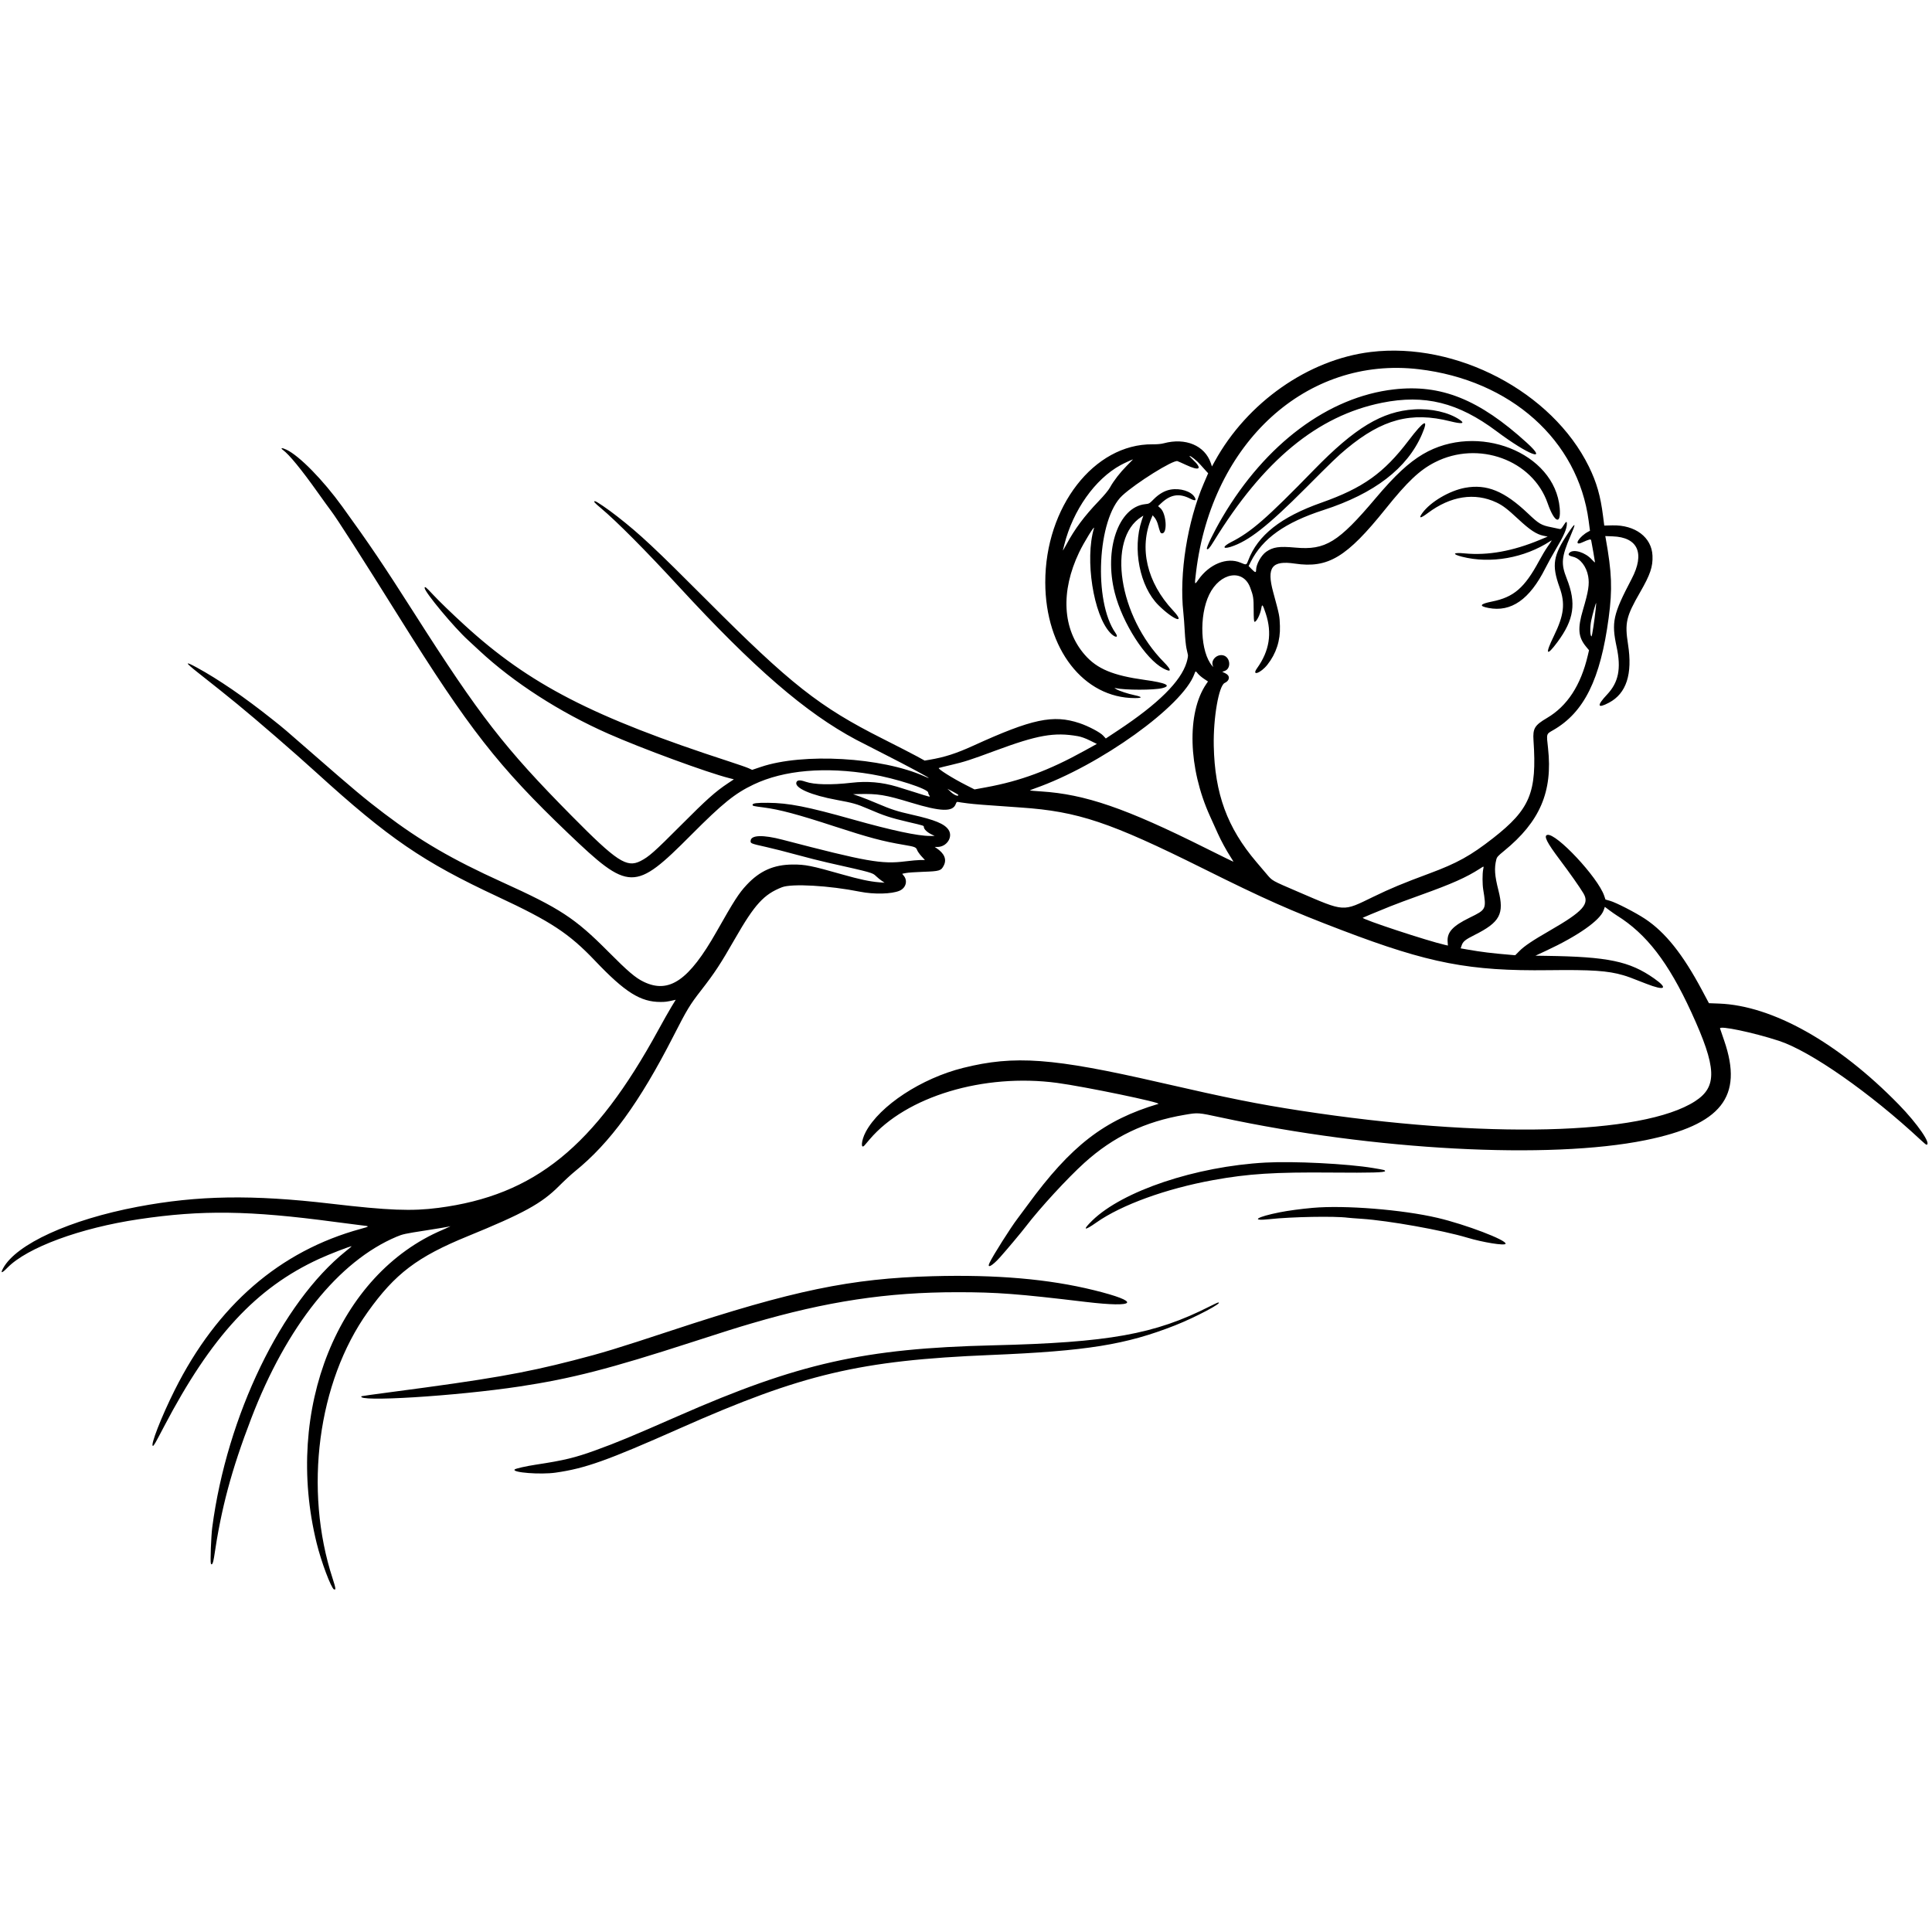 <svg xmlns="http://www.w3.org/2000/svg" xmlns:xlink="http://www.w3.org/1999/xlink" width="500" zoomAndPan="magnify"
     viewBox="0 0 375 375" height="500" preserveAspectRatio="xMidYMid meet" version="1.0">
    <defs>
        <g/>
        <clipPath id="6f26422e31">
            <path d="M 0 68 L 375 68 L 375 308.5 L 0 308.5 Z M 0 68 " clip-rule="nonzero"/>
        </clipPath>
    </defs>
    <g clip-path="url(#6f26422e31)">
        <path fill="#000"
              d="M 266.047 68.32 C 253.941 69.789 242.059 78.125 235.781 89.551 L 235.238 90.539 L 235.016 89.883 C 233.859 86.48 230.125 84.906 225.898 86.039 C 225.383 86.18 224.609 86.25 223.703 86.242 C 212.371 86.133 202.863 98.387 202.887 113.062 C 202.906 125.93 210.32 135.496 220.285 135.5 C 221.793 135.5 221.773 135.273 220.23 134.941 C 218.883 134.652 217.285 134.125 216.645 133.758 C 216.27 133.543 216.242 133.504 216.512 133.562 C 218.355 133.973 223.98 133.973 225.598 133.566 C 227.484 133.09 226.312 132.535 222.219 131.973 C 216.008 131.113 212.945 129.836 210.555 127.098 C 206.227 122.145 205.824 114.82 209.461 107.207 C 210.387 105.262 212.59 101.699 212.336 102.543 C 210.547 108.582 212.227 119.363 215.492 122.828 C 216.426 123.82 217.219 123.852 216.527 122.871 C 212.203 116.742 212.988 100.668 217.836 96.188 C 220.473 93.746 227.684 89.246 228.539 89.504 C 228.699 89.555 229.438 89.883 230.184 90.23 C 232.883 91.496 233.465 91.039 231.512 89.195 C 231.105 88.812 230.82 88.496 230.875 88.496 C 231.18 88.496 232.285 89.387 233.031 90.234 C 233.5 90.77 234.027 91.352 234.195 91.531 L 234.504 91.855 L 233.637 93.871 C 230.461 101.266 228.859 111.383 229.684 118.855 C 229.77 119.625 229.895 121.305 229.961 122.586 C 230.027 123.867 230.18 125.332 230.293 125.848 C 230.41 126.359 230.535 126.938 230.578 127.129 C 230.621 127.328 230.508 127.953 230.312 128.594 C 229.188 132.27 224.805 136.613 217.004 141.773 L 214.637 143.34 L 214.109 142.766 C 213.527 142.133 211.23 140.93 209.531 140.363 C 204.426 138.66 200.348 139.523 188.949 144.723 C 185.605 146.25 183.328 146.98 180.383 147.477 L 179.473 147.629 L 178.051 146.844 C 177.27 146.41 174.234 144.852 171.305 143.375 C 159.027 137.191 153.449 132.797 137.219 116.523 C 127.094 106.375 124.227 103.691 119.82 100.246 C 118.012 98.828 115.754 97.285 115.496 97.285 C 115.125 97.285 115.344 97.547 116.613 98.609 C 119.715 101.211 125.285 106.816 131.711 113.793 C 146.328 129.672 156.379 138.359 166.18 143.582 C 166.875 143.953 169.48 145.289 171.973 146.551 C 176.09 148.641 180.293 150.898 180.293 151.02 C 180.293 151.047 179.91 150.898 179.441 150.688 C 171.16 146.969 155.867 146.094 147.672 148.863 L 145.992 149.43 L 145.332 149.125 C 144.969 148.957 143.266 148.363 141.543 147.805 C 115.094 139.207 102.727 132.836 90.148 121.312 C 87.703 119.078 85.207 116.664 84.043 115.41 C 82.688 113.953 82.422 113.742 82.422 114.121 C 82.422 114.918 88.145 121.797 90.871 124.273 C 91.242 124.613 92.203 125.504 93.008 126.254 C 99.668 132.461 108.648 138.25 118.082 142.418 C 124.586 145.293 137.281 149.957 141.496 151.023 L 142.445 151.266 L 141.297 152.031 C 138.852 153.656 137.184 155.145 132.156 160.191 C 126.996 165.371 125.934 166.309 124.316 167.129 C 121.637 168.48 119.715 167.219 110.918 158.316 C 97.938 145.184 93.133 139 80.426 119.055 C 74.367 109.555 71.793 105.734 66.453 98.352 C 62.699 93.16 58.113 88.48 55.605 87.285 C 54.738 86.871 54.332 86.914 54.938 87.352 C 56.117 88.211 58.523 91.148 61.605 95.488 C 62.75 97.098 63.945 98.75 64.258 99.156 C 65.402 100.652 70.066 107.93 77.414 119.695 C 91.004 141.461 96.719 148.773 110.254 161.711 C 122.145 173.082 123.164 173.094 134.152 162.062 C 140.277 155.91 142.645 154 146.273 152.273 C 152.156 149.469 160.18 148.773 169.172 150.289 C 173.777 151.062 180.16 153.125 180.16 153.84 C 180.16 153.973 180.254 154.219 180.371 154.383 C 180.637 154.762 180.688 154.773 177.43 153.734 C 176.113 153.316 174.613 152.848 174.098 152.695 C 171.141 151.82 168.363 151.578 165.312 151.93 C 161.316 152.391 158.051 152.316 156.352 151.73 C 155.273 151.359 154.754 151.391 154.582 151.84 C 154.168 152.93 157.441 154.355 162.449 155.27 C 165.531 155.836 166.316 156.055 168.398 156.953 C 171.656 158.355 172.777 158.723 176.23 159.535 C 179.484 160.301 179.301 160.238 179.324 160.562 C 179.355 160.961 179.977 161.555 180.754 161.93 L 181.426 162.254 L 180.523 162.258 C 178.191 162.273 173.121 161.191 165.578 159.07 C 156.621 156.551 153.105 155.859 149.066 155.824 C 146.891 155.805 146.07 155.91 146.07 156.211 C 146.07 156.434 146.191 156.465 148.223 156.727 C 151.293 157.121 154.84 158.066 161.984 160.402 C 168.668 162.582 171.352 163.301 175.445 163.988 C 177.598 164.352 177.809 164.438 178.012 164.996 C 178.105 165.25 178.48 165.785 178.848 166.191 L 179.52 166.926 L 178.672 166.926 C 178.203 166.926 176.867 167.047 175.699 167.191 C 171.121 167.766 168.238 167.258 151.863 162.984 C 148.113 162.004 145.801 162.074 145.699 163.164 C 145.645 163.707 145.676 163.723 148.734 164.406 C 150.016 164.691 152.684 165.371 154.66 165.914 C 156.641 166.457 159.367 167.148 160.723 167.449 C 169.359 169.391 169.332 169.383 170.039 170.059 C 170.371 170.371 170.879 170.789 171.168 170.98 L 171.699 171.336 L 170.637 171.254 C 168.844 171.109 166.836 170.684 163.473 169.727 C 157.48 168.023 156.336 167.793 153.863 167.805 C 150.188 167.824 147.477 169.023 144.918 171.766 C 143.406 173.387 142.512 174.777 139.078 180.84 C 133.734 190.285 129.879 192.941 124.953 190.574 C 123.359 189.812 121.891 188.562 118.043 184.691 C 111.594 178.203 108.723 176.324 97.402 171.188 C 87.715 166.789 81.621 163.242 74.566 157.895 C 70.797 155.035 68.707 153.289 60.785 146.371 C 55.09 141.395 55.211 141.496 52.93 139.684 C 47.465 135.332 42.395 131.848 38.238 129.586 C 35.82 128.27 35.855 128.523 38.359 130.504 C 42.121 133.473 43.805 134.82 46.004 136.621 C 49.742 139.672 57.215 146.145 61.379 149.934 C 75.48 162.754 82.09 167.277 96.605 174.047 C 106.949 178.871 110.449 181.176 115.516 186.5 C 121.332 192.613 124.328 194.496 128.23 194.48 C 129.145 194.477 129.461 194.438 130.727 194.152 L 131.16 194.055 L 130.316 195.438 C 129.855 196.199 128.723 198.195 127.801 199.883 C 115.398 222.598 103.766 232.016 85.109 234.445 C 79.934 235.121 75.402 234.945 64.246 233.637 C 48.973 231.848 38.422 232.016 26.699 234.238 C 13.539 236.734 3.156 241.48 0.605 246.168 C 0.031 247.223 0.344 247.18 1.441 246.059 C 5.293 242.133 15.578 238.34 26.965 236.648 C 39.211 234.828 48.359 234.949 64.914 237.16 C 67.332 237.48 69.668 237.781 70.105 237.828 C 71.824 238.012 71.82 238.031 70.035 238.52 C 54.301 242.812 42.145 253.352 33.898 269.84 C 31.328 274.973 29.117 280.641 29.684 280.641 C 29.852 280.641 30.113 280.188 31.828 276.91 C 41.02 259.363 49.719 249.961 61.957 244.34 C 63.918 243.438 67.91 241.891 68.273 241.891 C 68.301 241.891 67.793 242.316 67.148 242.832 C 54.652 252.852 44.047 274.773 41.195 296.484 C 40.977 298.152 40.789 303.113 40.93 303.48 C 41.102 303.938 41.379 303.41 41.539 302.309 C 42.938 292.742 44.902 285.391 48.766 275.312 C 55.637 257.391 65.711 244.797 76.977 240.047 C 78.16 239.547 78.59 239.453 82.605 238.832 C 84.996 238.461 87.055 238.117 87.184 238.07 C 87.852 237.832 87.117 238.203 85.953 238.695 C 65.637 247.27 55.059 273.566 61.469 299.547 C 62.363 303.164 64.234 308.16 64.84 308.531 C 65.242 308.781 65.18 308.266 64.57 306.406 C 58.926 289.156 61.672 268.266 71.383 254.652 C 76.684 247.219 80.992 243.953 90.746 239.965 C 101.656 235.508 105.137 233.594 108.527 230.188 C 109.52 229.191 110.914 227.906 111.621 227.336 C 118.422 221.832 124.133 213.984 130.691 201.148 C 133.359 195.922 133.891 195.043 136.082 192.227 C 138.738 188.809 139.809 187.18 142.68 182.172 C 146.492 175.527 148.27 173.586 151.785 172.211 C 153.695 171.469 160.953 171.883 166.91 173.078 C 169.645 173.625 173.086 173.543 174.598 172.891 C 175.883 172.34 176.246 170.859 175.336 169.887 C 175.18 169.723 175.109 169.586 175.176 169.582 C 175.246 169.578 175.57 169.516 175.898 169.445 C 176.227 169.371 177.727 169.266 179.227 169.215 C 182.375 169.105 182.672 169.016 183.188 167.992 C 183.793 166.801 183.305 165.645 181.762 164.617 L 181.434 164.395 L 181.961 164.395 C 183.785 164.383 185.031 162.43 184.098 161.051 C 183.316 159.902 181.461 159.137 177.074 158.145 C 174.117 157.477 173.031 157.129 170.32 155.973 C 169.105 155.453 167.539 154.832 166.844 154.59 L 165.578 154.152 L 166.645 154.125 C 170.371 154.031 171.836 154.27 176.828 155.789 C 182.625 157.555 184.941 157.629 185.508 156.062 C 185.641 155.688 185.734 155.605 185.949 155.66 C 186.098 155.699 186.938 155.816 187.816 155.93 C 189.309 156.113 190.742 156.227 198.203 156.742 C 209.242 157.504 215.445 159.582 233.488 168.562 C 245.48 174.535 250.445 176.738 260.52 180.574 C 277.367 186.992 285.234 188.508 300.598 188.312 C 308.965 188.207 312.098 188.418 315.062 189.289 C 315.941 189.543 316.348 189.695 319.527 190.941 C 323.18 192.371 323.887 191.895 321.062 189.914 C 316.297 186.574 312.145 185.703 300.109 185.531 L 298.023 185.5 L 300.027 184.57 C 306.25 181.68 310.566 178.652 311.262 176.695 L 311.5 176.023 L 312.375 176.68 C 312.855 177.039 313.508 177.492 313.82 177.688 C 319.586 181.273 323.84 186.801 328.289 196.484 C 333.223 207.227 333.379 210.922 329.023 213.742 C 318.828 220.34 288.164 221.074 252.465 215.586 C 244 214.281 238.73 213.227 225.031 210.086 C 204.328 205.336 196.918 204.789 186.949 207.277 C 178.852 209.297 170.777 214.594 168.051 219.68 C 167.148 221.359 167.012 223.266 167.863 222.25 C 168.051 222.031 168.469 221.539 168.797 221.152 C 175.875 212.82 190.953 208.281 205.195 210.191 C 210.574 210.914 225.613 214.035 224.832 214.266 C 214.297 217.398 207.875 222.371 199.438 233.922 C 198.828 234.754 197.965 235.914 197.52 236.504 C 196.168 238.273 192.742 243.688 192.066 245.121 C 191.5 246.316 192.594 245.73 194.117 244.023 C 195.52 242.449 198.258 239.184 199.137 238.031 C 201.863 234.465 207.188 228.68 210.488 225.695 C 216.105 220.625 222.223 217.695 229.934 216.387 C 232.566 215.938 232.477 215.93 237.016 216.906 C 266.703 223.285 300.695 225.102 319.375 221.309 C 334.129 218.309 338.418 212.891 334.668 201.996 C 334.27 200.832 333.906 199.77 333.859 199.629 C 333.664 199.008 340.312 200.402 345.273 202.02 C 351.41 204.02 362.984 212.113 372.816 221.273 C 373.352 221.773 373.844 222.184 373.906 222.184 C 374.98 222.184 372.199 218.129 368.574 214.414 C 356.824 202.363 344.035 195.176 333.66 194.793 L 331.703 194.719 L 330.383 192.242 C 326.641 185.219 323.246 180.961 319.293 178.34 C 317.457 177.125 313.695 175.188 312.496 174.848 L 311.621 174.598 L 311.375 173.871 C 310.164 170.305 302.047 161.625 300.328 162.055 C 299.59 162.238 300.238 163.523 302.746 166.859 C 304.727 169.492 306.598 172.152 307.336 173.383 C 308.582 175.465 307.285 176.902 300.801 180.637 C 297.43 182.578 295.855 183.637 294.891 184.617 L 294.105 185.41 L 293.359 185.348 C 289.531 185.027 287.578 184.789 284.734 184.289 L 283.516 184.074 L 283.711 183.492 C 283.973 182.734 284.414 182.379 286.207 181.48 C 291.145 179.008 292.008 177.398 290.848 172.836 C 290.109 169.938 290.012 168.512 290.434 166.832 C 290.555 166.348 290.754 166.129 291.926 165.172 C 298.91 159.48 301.406 153.648 300.473 145.219 C 300.152 142.344 300.109 142.5 301.465 141.723 C 307.477 138.277 310.641 131.871 312.242 119.918 C 312.988 114.328 312.867 111.18 311.656 104.43 L 311.586 104.051 L 313.016 104.105 C 317.93 104.281 319.312 107.391 316.695 112.379 C 313.074 119.281 312.754 120.746 313.789 125.582 C 314.691 129.801 314.16 132.441 311.934 134.809 C 309.875 136.992 310.023 137.605 312.312 136.387 C 315.68 134.598 316.902 130.855 316 125.074 C 315.344 120.879 315.625 119.68 318.34 114.961 C 320.32 111.527 320.836 110 320.746 107.852 C 320.594 104.285 317.398 101.867 312.961 101.973 L 311.387 102.012 L 311.152 100.18 C 310.664 96.277 309.902 93.621 308.398 90.559 C 301.27 76.059 282.688 66.301 266.047 68.32 M 275.367 71.664 C 293.211 73.762 306.297 85.445 308.363 101.121 L 308.613 103.023 L 308.336 103.168 C 306.52 104.102 305.309 106.082 307.02 105.32 C 308.578 104.625 308.777 104.582 308.852 104.914 C 308.988 105.543 309.586 108.98 309.586 109.137 C 309.586 109.223 309.309 108.988 308.969 108.609 C 307.711 107.211 305.422 106.508 304.652 107.281 C 304.285 107.648 304.473 107.867 305.336 108.074 C 306.73 108.406 307.934 109.969 308.266 111.863 C 308.531 113.398 308.32 114.77 307.266 118.324 C 306.172 122 306.32 123.676 307.891 125.562 L 308.43 126.211 L 308.191 127.227 C 306.832 133.016 304.207 137.039 300.285 139.352 C 297.859 140.781 297.496 141.387 297.652 143.727 C 298.332 153.82 296.988 157.066 289.812 162.68 C 285.449 166.09 282.844 167.535 277.43 169.543 C 272.285 171.453 269.941 172.426 266.578 174.059 C 260.52 177 261.129 177.039 252.062 173.145 C 246.73 170.852 247 171.004 245.84 169.641 C 245.273 168.973 244.379 167.922 243.859 167.309 C 238.199 160.652 235.781 154.051 235.59 144.754 C 235.48 139.355 236.57 133.082 237.711 132.562 C 238.711 132.109 238.805 131.168 237.895 130.715 L 237.238 130.391 L 237.691 130.238 C 239.062 129.777 238.809 127.461 237.355 127.188 C 236.09 126.949 234.934 128.234 235.445 129.309 C 235.539 129.508 235.496 129.488 235.285 129.242 C 233 126.578 232.699 119.562 234.699 115.426 C 236.781 111.113 241.273 110.332 242.66 114.039 C 243.273 115.676 243.332 116.047 243.336 118.379 C 243.34 119.941 243.387 120.648 243.496 120.684 C 243.848 120.801 244.629 119.254 244.824 118.051 C 244.965 117.156 245.102 117.32 245.684 119.086 C 246.941 122.906 246.395 126.348 244.004 129.688 C 242.844 131.309 244.684 130.688 246.008 129.012 C 247.703 126.859 248.531 124.316 248.434 121.523 C 248.363 119.496 248.367 119.512 247.125 114.93 C 245.816 110.105 246.859 108.734 251.332 109.395 C 257.793 110.344 261.387 108.18 268.914 98.801 C 273.184 93.48 275.543 91.25 278.496 89.738 C 286.918 85.43 297.477 89.258 300.398 97.684 C 301.715 101.484 303.031 102.004 302.738 98.605 C 301.797 87.82 286.77 81.906 276.188 88.156 C 273.41 89.801 270.734 92.289 267.023 96.688 C 259.766 105.285 257.27 106.82 251.43 106.289 C 248.266 106.004 247.117 106.168 245.77 107.098 C 244.805 107.766 243.809 109.551 243.809 110.613 C 243.809 111.195 243.633 111.168 242.973 110.496 L 242.359 109.867 L 242.777 109.031 C 245.043 104.531 249.426 101.41 256.879 99.004 C 266.77 95.809 273.156 90.898 276 84.301 C 277.398 81.066 276.438 81.512 273.41 85.5 C 268.602 91.832 264.547 94.723 256.469 97.574 C 248.629 100.34 244.137 103.883 242.289 108.754 C 241.926 109.703 241.953 109.699 240.766 109.203 C 238.145 108.105 234.727 109.492 232.605 112.516 C 231.84 113.605 231.84 113.609 232.16 110.996 C 235.223 85.875 253.641 69.109 275.367 71.664 M 270.551 75.582 C 257.852 77.035 245.66 86.125 237.254 100.414 C 235.617 103.195 234.07 106.367 234.258 106.555 C 234.457 106.754 234.766 106.414 235.559 105.121 C 245.238 89.344 255.727 80.699 268.242 78.176 C 276.527 76.508 283.031 78.125 290.477 83.699 C 296.66 88.328 300.668 89.863 296.375 85.957 C 287.094 77.508 279.695 74.535 270.551 75.582 M 274.5 79.461 C 268.254 79.848 262.992 83.023 255.008 91.227 C 245.781 100.699 242.875 103.23 238.93 105.238 C 237.293 106.074 237.25 106.648 238.863 106.145 C 242.316 105.059 246.062 102.125 253.395 94.766 C 258.57 89.57 259.695 88.488 261.375 87.098 C 268.312 81.348 273.906 79.867 281.488 81.77 C 283.754 82.336 284.441 82.227 283.328 81.473 C 281.203 80.031 277.797 79.254 274.5 79.461 M 218.715 90.395 C 217.387 91.734 216.176 93.301 215.445 94.621 C 215.148 95.16 214.352 96.121 213.25 97.273 C 210.453 100.195 208.605 102.676 206.992 105.676 C 206.578 106.441 206.273 106.953 206.309 106.805 C 206.348 106.66 206.469 106.172 206.582 105.723 C 208.273 99.027 212.531 93.004 217.496 90.285 C 218.176 89.914 219.68 89.219 219.922 89.164 C 219.93 89.164 219.387 89.715 218.715 90.395 M 284.355 94.684 C 281.348 95.238 277.668 97.406 276.094 99.555 C 275.273 100.676 275.66 100.691 277.125 99.594 C 281.559 96.266 286.234 95.543 290.449 97.523 C 291.68 98.102 292.57 98.781 294.707 100.773 C 296.961 102.875 298.23 103.711 299.586 103.988 L 300.406 104.152 L 298.902 104.781 C 293.637 106.977 288.801 107.848 284.305 107.414 C 282.031 107.191 281.746 107.539 283.77 108.059 C 289.32 109.473 295.887 108.316 300.898 105.043 C 301.32 104.766 301.312 104.777 300.324 106.207 C 299.945 106.754 299.23 107.953 298.738 108.871 C 295.914 114.105 293.82 115.914 289.602 116.758 C 287.227 117.234 287 117.637 288.906 118.004 C 293.324 118.859 296.906 116.359 299.953 110.289 C 300.426 109.352 301.301 107.762 301.895 106.762 C 303.516 104.047 304.129 102.645 304.129 101.656 C 304.129 101.109 303.988 101.188 303.461 102.016 C 303.09 102.605 302.941 102.738 302.73 102.68 C 302.582 102.637 301.875 102.488 301.152 102.344 C 299.156 101.953 298.719 101.695 296.609 99.691 C 291.992 95.305 288.57 93.906 284.355 94.684 M 227.195 95.031 C 226.09 95.223 224.938 95.883 223.953 96.883 C 223.109 97.742 223.043 97.781 222.297 97.855 C 217.09 98.395 214.242 106.656 216.371 115.051 C 217.863 120.938 222.328 127.902 225.789 129.742 C 227.418 130.609 227.473 130.105 225.918 128.531 C 217.137 119.656 214.805 104.59 221.547 100.324 L 221.922 100.086 L 221.613 101.004 C 219.766 106.512 221.219 113.863 224.867 117.477 C 227.797 120.379 230.281 121.27 227.68 118.484 C 222.598 113.051 221.035 106.34 223.504 100.547 L 223.734 100.016 L 224.121 100.48 C 224.336 100.738 224.602 101.277 224.715 101.68 C 225.184 103.375 225.227 103.477 225.508 103.516 C 226.648 103.68 226.414 99.672 225.223 98.625 L 224.781 98.238 L 225.41 97.652 C 227.215 95.965 228.891 95.703 230.992 96.777 C 231.977 97.285 232.285 97.184 231.875 96.496 C 231.203 95.359 229.09 94.699 227.195 95.031 M 304.41 103.414 C 301.445 107.84 301.152 109.652 302.707 113.996 C 303.848 117.168 303.582 119.395 301.582 123.492 C 299.852 127.039 300.145 127.527 302.281 124.648 C 305.527 120.277 305.996 117.098 304.102 112.301 C 302.953 109.391 303.062 108.16 304.852 103.98 C 305.961 101.402 305.852 101.266 304.41 103.414 M 309.719 118.266 C 309.492 120.398 309.016 123.516 308.918 123.516 C 308.625 123.516 308.59 121.723 308.859 120.43 C 309.086 119.34 309.746 116.977 309.809 117.035 C 309.828 117.059 309.789 117.609 309.719 118.266 M 232.516 130.758 C 232.715 131.008 233.234 131.449 233.672 131.742 L 234.469 132.273 L 234.129 132.773 C 230.32 138.371 230.625 149.094 234.852 158.402 C 235.398 159.613 236.09 161.141 236.387 161.801 C 237.02 163.203 238.008 165.023 238.832 166.297 C 239.152 166.793 239.414 167.227 239.414 167.262 C 239.414 167.293 236.973 166.098 233.988 164.605 C 218.52 156.871 210.645 154.16 202.059 153.613 C 200.902 153.539 199.938 153.457 199.91 153.43 C 199.883 153.402 200.324 153.215 200.895 153.016 C 213.516 148.574 229.609 137.023 231.832 130.805 C 232.051 130.199 232.07 130.195 232.516 130.758 M 209.188 142.887 C 209.859 143.004 210.633 143.281 211.543 143.727 L 212.898 144.395 L 210.473 145.734 C 203.594 149.539 198.074 151.59 191.414 152.812 L 189.156 153.227 L 187.488 152.379 C 184.863 151.047 181.918 149.191 182.234 149.066 C 182.375 149.012 183.449 148.746 184.621 148.473 C 187.156 147.887 188.387 147.488 193.141 145.723 C 201.402 142.66 204.613 142.09 209.188 142.887 M 186.016 154.309 C 186.023 154.652 185.219 154.336 184.586 153.746 L 183.891 153.098 L 184.953 153.652 C 185.535 153.957 186.016 154.254 186.016 154.309 M 287.879 168.789 C 287.719 169.613 287.723 171.613 287.887 172.629 C 288.516 176.5 288.5 176.539 285.266 178.117 C 281.969 179.727 280.852 180.941 280.984 182.773 L 281.039 183.531 L 280.5 183.41 C 277.145 182.656 264.246 178.402 264.512 178.137 C 264.559 178.09 266.793 177.16 269.84 175.926 C 270.793 175.539 273.457 174.543 275.766 173.719 C 281.84 171.539 284.598 170.312 287.219 168.625 C 288.082 168.066 288.02 168.051 287.879 168.789 M 245.605 225.656 C 232.117 226.398 217.914 231.152 212.016 236.898 C 210.043 238.82 210.395 238.988 212.816 237.281 C 217.676 233.859 226.348 230.715 235.484 229.055 C 242.316 227.816 247.375 227.496 258.523 227.594 C 266.246 227.66 268.84 227.586 268.84 227.305 C 268.84 227.109 268.734 227.086 266.512 226.711 C 261.555 225.883 251.098 225.352 245.605 225.656 M 254.793 234.445 C 252.504 234.648 250.062 234.977 248.402 235.305 C 243.906 236.195 242.602 237.051 246.355 236.645 C 250.707 236.172 259.082 236.02 261.652 236.363 C 261.906 236.398 263.105 236.488 264.316 236.57 C 269.523 236.918 279.957 238.781 284.781 240.227 C 287.891 241.16 292.086 241.832 292.23 241.418 C 292.48 240.719 284.457 237.66 279.027 236.387 C 272.227 234.789 261.012 233.891 254.793 234.445 M 181.027 247.711 C 165.145 248.141 153.91 250.473 130.426 258.223 C 119.652 261.777 116.969 262.594 111.25 264.062 C 101.582 266.547 94.93 267.703 75.965 270.195 C 72.816 270.609 70.215 270.973 70.184 271.004 C 68.914 272.191 88.453 270.988 100.867 269.113 C 110.879 267.598 118.379 265.668 134.223 260.535 C 140.48 258.508 142.965 257.723 145.863 256.875 C 160.445 252.59 172.191 250.812 185.887 250.816 C 193.504 250.816 197.582 251.125 210.652 252.691 C 220.73 253.898 221.605 252.707 212.324 250.422 C 203.531 248.254 193.395 247.375 181.027 247.711 M 234.82 253.566 C 224.133 258.992 215.25 260.586 192.676 261.129 C 167.742 261.727 154.973 264.594 131.625 274.848 C 122.613 278.801 119.73 280 115.645 281.48 C 111.578 282.953 109.523 283.453 103.996 284.293 C 102.066 284.59 100.086 285.035 99.902 285.223 C 99.301 285.824 104.918 286.258 107.855 285.836 C 113.617 285.012 117.789 283.523 131.949 277.246 C 155.781 266.676 166.906 264.051 192.277 263.004 C 210.961 262.23 218.512 261.02 228.098 257.246 C 232.016 255.699 237.543 252.773 236.453 252.816 C 236.359 252.82 235.625 253.16 234.82 253.566 "
              fill-opacity="1" fill-rule="evenodd"/>
    </g>
</svg>